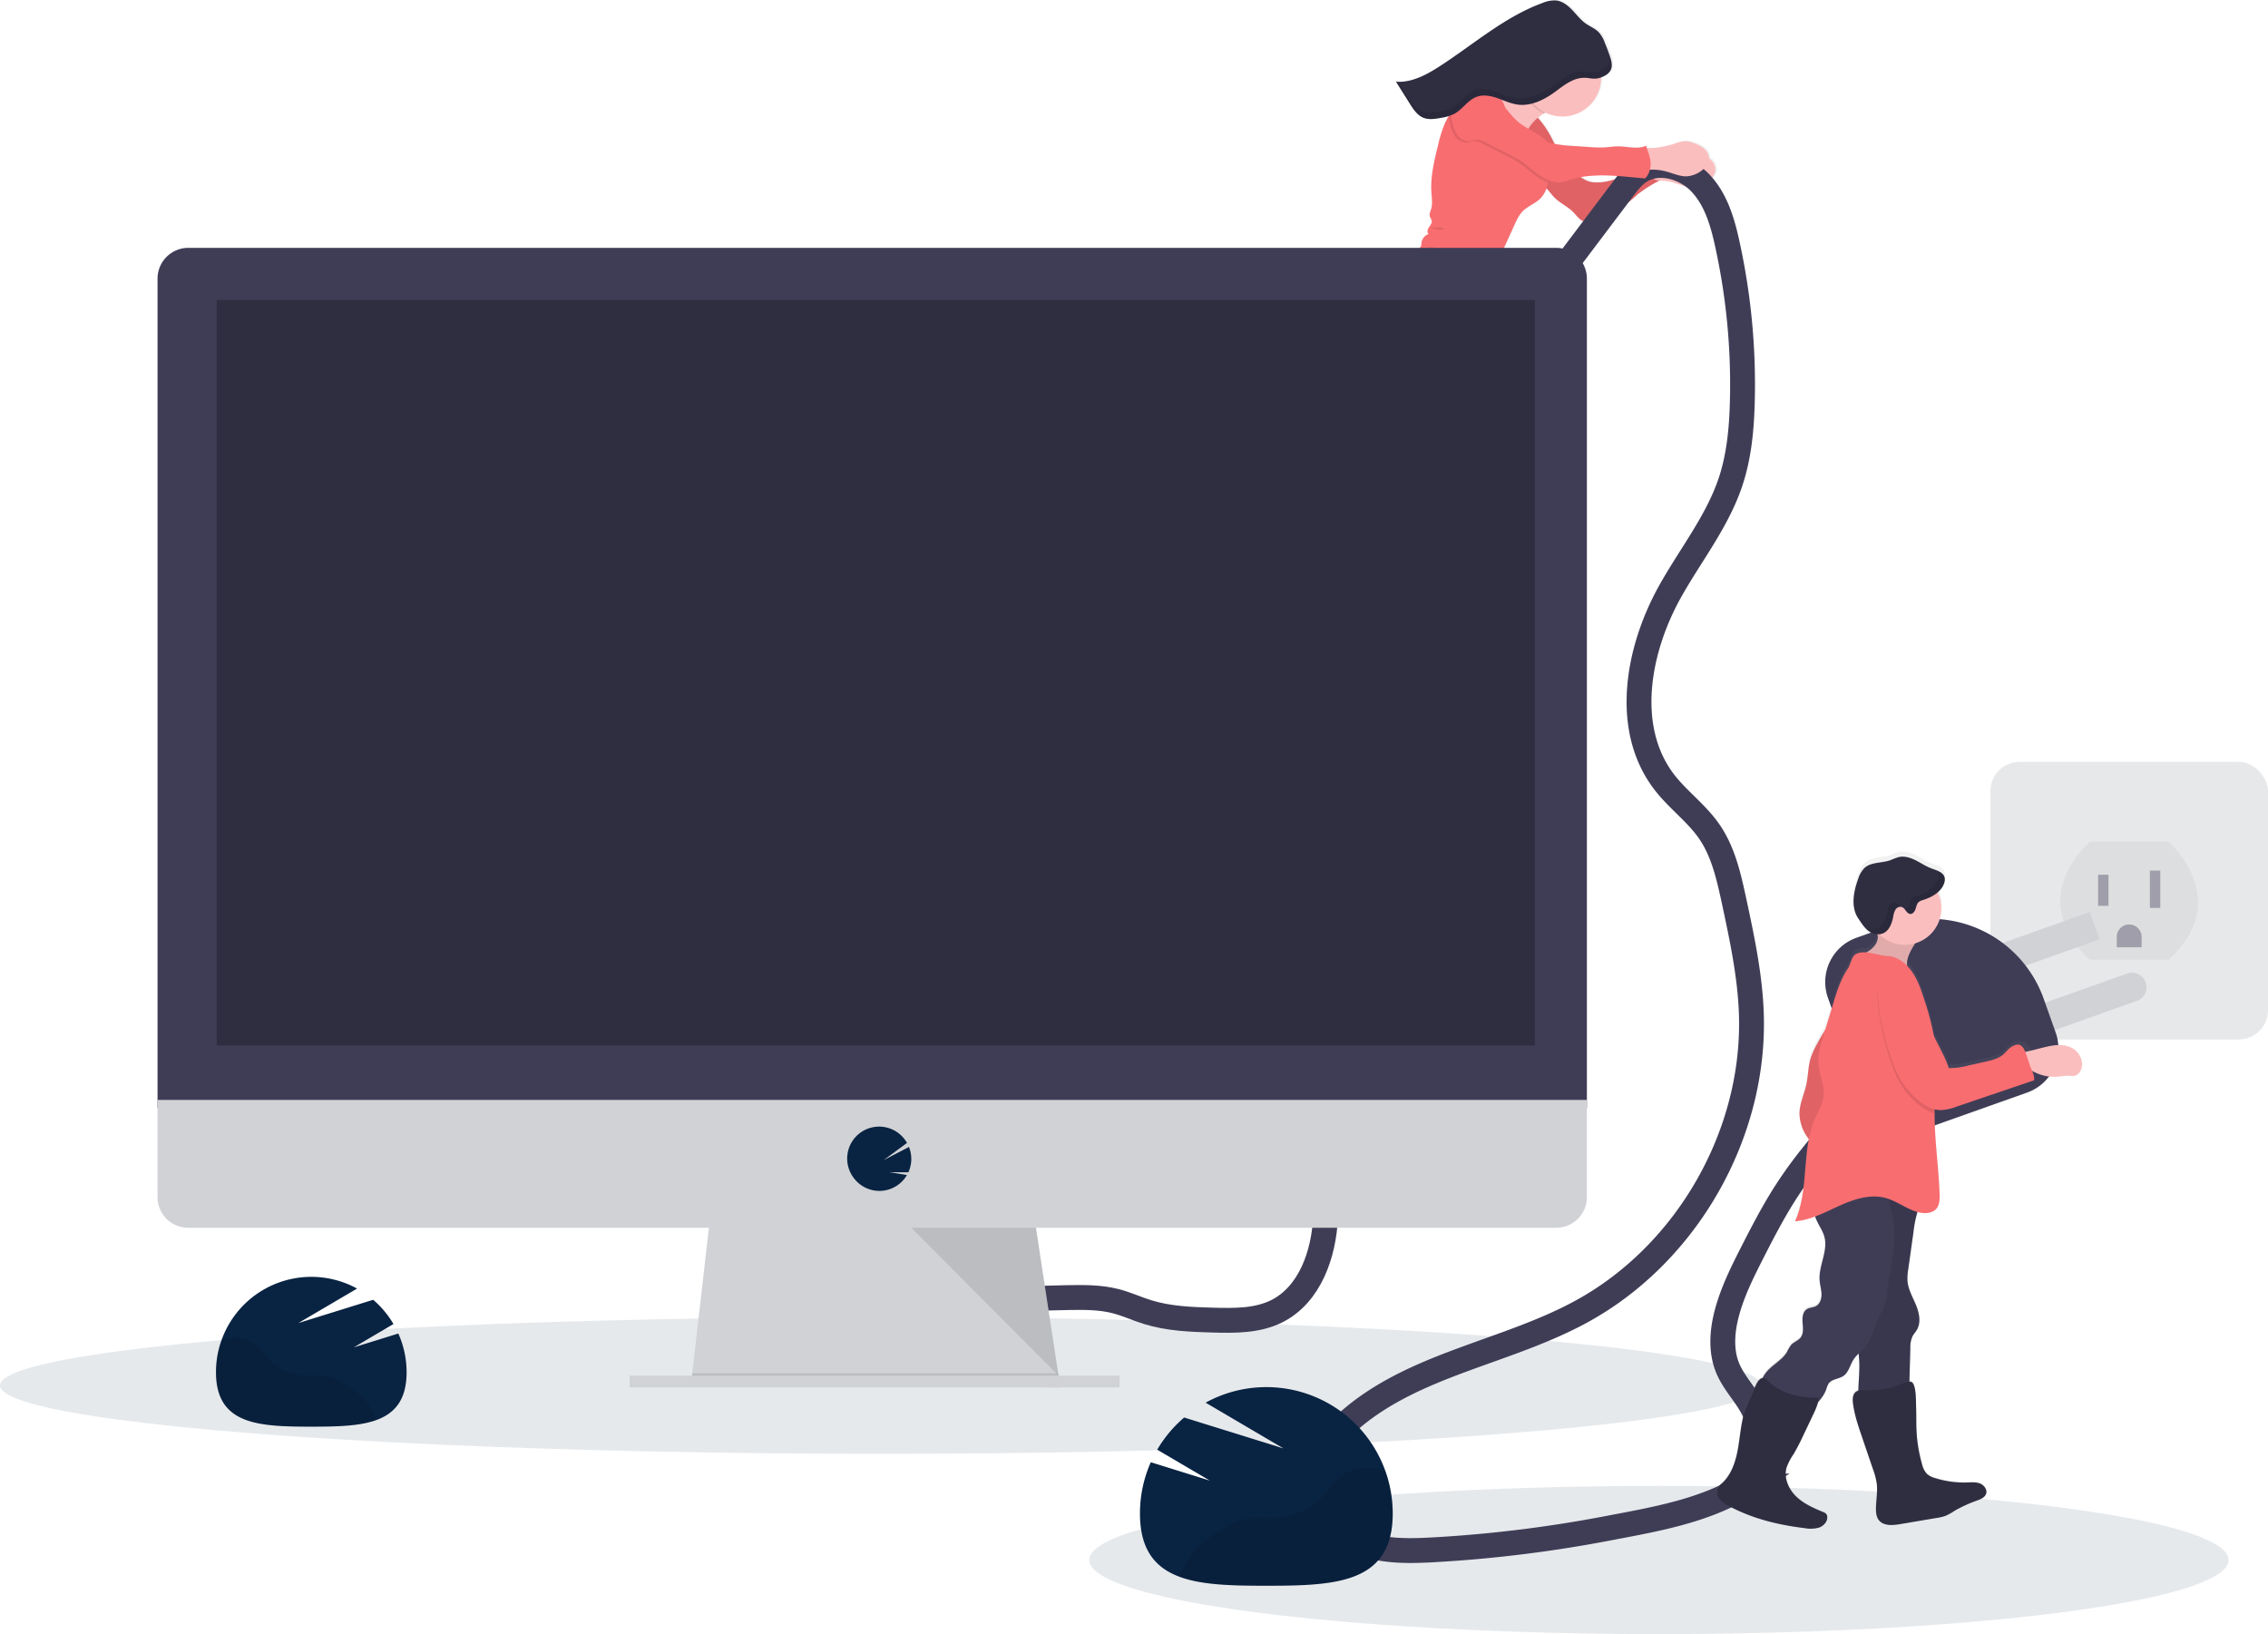 <svg id="ad7c1fe1-eb22-473c-bc85-8b4fe073a50d" data-name="Layer 1" xmlns="http://www.w3.org/2000/svg" xmlns:xlink="http://www.w3.org/1999/xlink" width="1094.72" height="788.69" viewBox="0 0 1094.72 788.69"><defs><linearGradient id="f137b292-0aa2-40b3-a442-9a256144b6d8" x1="2938.83" y1="215.4" x2="2938.83" y2="-91.93" gradientTransform="matrix(0.51, 0.86, -0.86, 0.51, -713.07, -2373.14)" gradientUnits="userSpaceOnUse"><stop offset="0" stop-color="gray" stop-opacity="0.25"/><stop offset="0.54" stop-color="gray" stop-opacity="0.12"/><stop offset="1" stop-color="gray" stop-opacity="0.1"/></linearGradient><linearGradient id="ab747304-1bb2-44ed-8687-72ce94e318d2" x1="1364.21" y1="820.42" x2="1364.21" y2="492.03" gradientTransform="matrix(-1, -0.04, -0.04, 1, 2349.24, 29.65)" xlink:href="#f137b292-0aa2-40b3-a442-9a256144b6d8"/></defs><title>monitor</title><g opacity="0.5"><rect x="960.72" y="367.69" width="134" height="134" rx="14.12" fill="#d0d2d5"/><path d="M1061.36,461.85h38s32,28,0,57h-38S1029.36,492.85,1061.36,461.85Z" transform="translate(-52.64 -55.65)" opacity="0.1"/><rect x="1012.72" y="422.19" width="5" height="15" fill="#3f3d56"/><rect x="1037.72" y="420.19" width="5" height="18" fill="#3f3d56"/><path d="M1027.72,446.19h0a6,6,0,0,1,6,6v5a0,0,0,0,1,0,0h-12a0,0,0,0,1,0,0v-5A6,6,0,0,1,1027.72,446.19Z" fill="#3f3d56"/></g><path d="M674.41,294.11c3.17-.07,6.33.17,9.49,0,2.89-.14,5.76-.61,8.65-.9,4.94-.49,9.92-.45,14.88-.66,3.26-.14,6.7-.46,9.34-2.38,2.48-1.79,3.86-4.71,6.07-6.83,9-8.65,15.17-20.22,23.17-29.82,2-2.44,4.09-4.87,5.9-7.48,3.47-5,5.92-10.67,8.36-16.27a45.11,45.11,0,0,0,2.4-6.42c.45-1.76.68-3.58,1.28-5.3,1.24-3.52,4.22-6.6,4.58-10.31l-.42.06c3.64-4.63,3.08-12.7,4.88-18.63a80.28,80.28,0,0,1,4.17-10.29l6.69-14.57c1.15-2.5,2.35-5.08,4.34-7,2.41-2.33,5.77-3.49,8.19-5.81a12.71,12.71,0,0,0,3.14-5.11l.21.2c1.28,1.25,2.28,2.78,3.53,4.07,2.69,2.78,6.42,4.37,9.16,7.1,1.4,1.39,2.55,3.08,4.24,4.09a4.7,4.7,0,0,0,5.44-.67c4.91-4.32,12.23-4.72,17.54-8.53,1.47-1.06,2.75-2.35,4.13-3.51a56.32,56.32,0,0,1,10.67-6.7,26.61,26.61,0,0,1,6.59.94c3.08.85,6.09,2.26,9.29,2.2a13.4,13.4,0,0,0,7.81-3c1.63-1.26,3.12-3,3.36-5a6.42,6.42,0,0,0-2.4-5.4c-.22-.19-.45-.36-.68-.53A6.68,6.68,0,0,0,876,127a16,16,0,0,0-5.45-2.78,11.69,11.69,0,0,0-3.44-.78,15.7,15.7,0,0,0-5.34,1.25,51.34,51.34,0,0,1-10.47,2.2c-.63.06-1.91-.07-3-.08l-.37-1.06c-4.16,1.92-9,.34-13.56.35-2.22,0-4.43.39-6.64.53a59.92,59.92,0,0,1-7.34-.16L813,126a87.11,87.11,0,0,1-9.42-1c-.83-1.69-1.66-3.38-2.59-5a46.27,46.27,0,0,0-5.49-7.63,26.52,26.52,0,0,1,2.64-2l.18-.11c.23-.13.51-.27.82-.41A18.93,18.93,0,0,0,826.2,92.77a14.5,14.5,0,0,0,1.6-.73c.3-.16.6-.33.89-.52l.43-.29a8.34,8.34,0,0,0,.78-.67c.12-.12.24-.24.35-.37a4.78,4.78,0,0,0,.57-.84l0,0c.06-.12.12-.23.17-.35s0-.09.05-.14.07-.18.1-.26,0-.12.05-.18l.06-.24a1.29,1.29,0,0,0,0-.19c0-.08,0-.16,0-.23l0-.21a1.64,1.64,0,0,1,0-.22,1.7,1.7,0,0,0,0-.22c0-.07,0-.15,0-.22a1.62,1.62,0,0,0,0-.22V86.4a1.79,1.79,0,0,0,0-.23c0-.07,0-.14,0-.21l0-.24,0-.2c0-.09,0-.18,0-.26a1.16,1.16,0,0,0,0-.18,2.33,2.33,0,0,0,0-.28c0-.06,0-.11,0-.16s0-.2-.07-.3l0-.14-.09-.32,0-.12c0-.11-.07-.22-.1-.33l0-.1-.12-.36,0-.06c0-.17-.11-.35-.17-.52-.75-2.16-1.56-4.31-2.42-6.43a15.64,15.64,0,0,0-2.78-4.86c-1.77-1.88-4.31-2.82-6.43-4.32-2.5-1.76-4.37-4.25-6.49-6.47s-4.69-4.23-7.74-4.6A15.16,15.16,0,0,0,797.78,57c-18.37,6.78-33.41,20.14-49.88,30.74-6.41,4.13-13.59,8-21.18,7.47l6.7,10.64c.32.52.65,1,1,1.54s.7,1,1.07,1.5a12.07,12.07,0,0,0,3.51,3.22,7.69,7.69,0,0,0,1.08.52,8.88,8.88,0,0,0,1,.31c2.39.57,5,.09,7.42-.39.83-.16,1.66-.33,2.48-.52l1-.28.16,0c0,.06,0,.11,0,.16-.56,1-1.09,1.91-1.56,2.9a60.81,60.81,0,0,0-3.57,11.12c-1.89,7.5-3.79,15.16-3.29,22.86.17,2.6.61,5.26-.14,7.76-.36,1.23-1,2.49-.66,3.71a17.12,17.12,0,0,1,.92,2.18c.16,1.16-.76,2.16-1.42,3.12s-1,2.49-.06,3.16a5.39,5.39,0,0,0-3.57,4.45,3.79,3.79,0,0,1-.34,1.71,4.23,4.23,0,0,1-1,.93,5.39,5.39,0,0,0-1.87,3.36c-1.93,0-3.56,1.88-5.32,3a21.45,21.45,0,0,1-4.85,1.76c-4.83,1.54-9,4.71-12.77,8.05-2.1,1.83-4.22,3.85-5.14,6.47-.3.86-.46,1.76-.72,2.63a18.14,18.14,0,0,1-2.32,4.74,34.23,34.23,0,0,1-7,7.82,18.59,18.59,0,0,0-3.6,3.86c-1.53,2.21-4.64,2.87-6.28,5a23.75,23.75,0,0,1-2,3c-1.27,1.2-3.19,1.3-4.81,2-3.79,1.57-5.54,6-8.92,8.34a.94.94,0,0,1-.67.22c-.29,0-.46-.35-.71-.52-.49-.33-1.14-.08-1.72.07s-1.36.09-1.51-.49c-8.15-4.94-16.16-10.3-24.32-15.24l-3.72-2.25-19.9-12.06a1.48,1.48,0,0,0-1.57,0l-.62.43c-1-1.06-2.11-2-2.77-2.78-.27-.31-.54-.62-.82-.92a1.22,1.22,0,0,0,.53-.1,1,1,0,0,0,.43-1.3,3.26,3.26,0,0,0-.92-1.17,22.15,22.15,0,0,1-2.39-2.73,25.24,25.24,0,0,0-2.63-3.44,4.83,4.83,0,0,0-3.9-1.55,6.33,6.33,0,0,0-2.26.91,37.09,37.09,0,0,0-7.5,5.75.79.79,0,0,0-.33.62c0,.2.2.35.22.54a.7.7,0,0,1-.19.5,20.93,20.93,0,0,1-4.73,4.31q-3.81,2.85-7.45,5.92a10.42,10.42,0,0,0-3.48,4.25,8.31,8.31,0,0,0,.61,5.9c1.66,3.91,4.57,7.15,7.45,10.28a3.64,3.64,0,0,0,1.91,1.34,2.43,2.43,0,0,0,1.73-.42c1.77-1.16,2.06-3.56,2.19-5.66.05-1,.11-1.92.17-2.88a1.33,1.33,0,0,1,.11-.56,1.4,1.4,0,0,1,.61-.49l2.75-1.45c-.08-.13-.17-.26-.26-.39a11.21,11.21,0,0,1,6.49-.42c1.46.43,2.8,1.3,4.2,1.84a9.29,9.29,0,0,0,1,5.42c5.13.53,9.75,2.81,14.34,5.11A114.33,114.33,0,0,1,633,238.52q4.24,2.76,8.3,5.77c3.84,2.84,7.55,5.85,11.22,8.89a54.11,54.11,0,0,0,7.67,5.65c7.22,4.05,16.9,4.19,23.53-.86,8.36-6.37,19-9.68,28-15.19a31.6,31.6,0,0,0,7.25-5.57,4.94,4.94,0,0,1-.12.77c-.54,2.49-2.69,4.29-3.5,6.81-.63,2-.4,4.31-1.62,6-.93,1.29-2.67,2.21-2.72,3.8,0,.44.13.88.13,1.32a4.13,4.13,0,0,1-.48,1.59c-1,2.25-2.12,4.61-4.17,6-.8.55-1.82,1.05-2,2a1.89,1.89,0,0,1-.21.79c-.34.47-1.09.22-1.63.42-.75.28-.87,1.25-1.17,2a3.24,3.24,0,0,1-3.27,1.92c-6.83-.83-13.54,2.26-20.42,2.08-2.37-.07-4.73-.31-7.11-.33-7.3-.06-14.45,2-21.48,4a11.34,11.34,0,0,0-1.42,4.5,17.37,17.37,0,0,1-7.35.28,15.67,15.67,0,0,0-1.84-.25,2.77,2.77,0,0,0,.16-1.42,40.15,40.15,0,0,0-8.23,3.67c-1.71,1-3.52,2.4-3.68,4.37a6.57,6.57,0,0,0,.32,2.24l.93,3.53a3.72,3.72,0,0,0,.83,1.77c.31.3.72.48,1,.8a3.14,3.14,0,0,1,.54,1.27l.78,3.06a19.46,19.46,0,0,1,.62,3.11c.09,1,0,1.92.07,2.88a29.93,29.93,0,0,0,.69,4.7l1.11,5.54a18.91,18.91,0,0,0,1.31,4.5c.47,1,1.1,1.86,1.48,2.86.3.77.44,1.59.8,2.32a6.19,6.19,0,0,0,2.9,2.68,3.23,3.23,0,0,0,1.41.44c1.42,0,2.44-1.32,3.1-2.58a15.6,15.6,0,0,0,2.07-7.52c0-1.06-.21-2.11-.3-3.17-.24-3,.62-5.92.62-8.91a1.75,1.75,0,0,0-1.25-1.82c.09-2.54.08-5.23,1.42-7.4a11.15,11.15,0,0,1,2.44-2.65c.37,1.18.78,2.35,1.24,3.49C658.58,296.45,666.44,294.31,674.41,294.11ZM837,140.54c-.54.2-1.09.4-1.65.58-4.66,1.55-10,3.06-14.82,2a12.87,12.87,0,0,1-4.06-2l-.35-.22C822.91,139.71,830,140,837,140.54Z" transform="translate(-52.64 -55.65)" fill="url(#f137b292-0aa2-40b3-a442-9a256144b6d8)"/><path d="M864.06,130.25a15.45,15.45,0,0,1,5.31-1.23,11.65,11.65,0,0,1,3.42.79,16.08,16.08,0,0,1,5.44,2.8,6.51,6.51,0,0,1,2.41,5.4c-.23,2-1.71,3.73-3.33,5a13.27,13.27,0,0,1-7.76,3c-3.18.05-6.18-1.38-9.25-2.23a26.56,26.56,0,0,0-6.86-1,15,15,0,0,1-3.49-.22,3.74,3.74,0,0,1-2.68-2.06,5.28,5.28,0,0,1,0-3c.23-1.24.19-4.18,1.29-4.92.88-.6,4-.12,5.08-.21A50.14,50.14,0,0,0,864.06,130.25Z" transform="translate(-52.64 -55.65)" fill="#fbbebe"/><path d="M792.67,110.12a46.24,46.24,0,0,1,7.75,10c3.52,6.14,5.76,13.28,11.06,18a37.32,37.32,0,0,0,4.47,3.23,12.9,12.9,0,0,0,4.06,2c4.76,1.07,10.1-.42,14.74-2a93.35,93.35,0,0,0,13.33-6,11,11,0,0,0,1.56,5.48c1.11,1.57,3.38,2.49,5,1.5a59.3,59.3,0,0,0-11.53,7.13c-1.37,1.16-2.64,2.44-4.1,3.49-5.27,3.79-12.56,4.17-17.43,8.47a4.69,4.69,0,0,1-5.41.65c-1.69-1-2.84-2.72-4.23-4.11-2.74-2.74-6.46-4.34-9.15-7.13-1.25-1.29-2.25-2.82-3.53-4.08-1.83-1.8-4.21-3-5.89-5-1.25-1.47-2-3.26-3.17-4.83-1-1.36-2.18-2.55-3.07-4-2.18-3.47-2.16-8-.91-11.89S790.34,113.51,792.67,110.12Z" transform="translate(-52.64 -55.65)" fill="#f86d70"/><path d="M792.67,110.12a46.24,46.24,0,0,1,7.75,10c3.52,6.14,5.76,13.28,11.06,18a37.32,37.32,0,0,0,4.47,3.23,12.9,12.9,0,0,0,4.06,2c4.76,1.07,10.1-.42,14.74-2a93.35,93.35,0,0,0,13.33-6,11,11,0,0,0,1.56,5.48c1.11,1.57,3.38,2.49,5,1.5a59.3,59.3,0,0,0-11.53,7.13c-1.37,1.16-2.64,2.44-4.1,3.49-5.27,3.79-12.56,4.17-17.43,8.47a4.69,4.69,0,0,1-5.41.65c-1.69-1-2.84-2.72-4.23-4.11-2.74-2.74-6.46-4.34-9.15-7.13-1.25-1.29-2.25-2.82-3.53-4.08-1.83-1.8-4.21-3-5.89-5-1.25-1.47-2-3.26-3.17-4.83-1-1.36-2.18-2.55-3.07-4-2.18-3.47-2.16-8-.91-11.89S790.34,113.51,792.67,110.12Z" transform="translate(-52.64 -55.65)" opacity="0.1"/><path d="M614.94,202.47a10.36,10.36,0,0,0-2.82-2.55,8.54,8.54,0,0,0-5.27-.54c-4.46.68-8.6,2.72-12.52,5-3.16,1.81-6.3,3.82-8.56,6.67a6.85,6.85,0,0,0-1.51,3,6.18,6.18,0,0,0,.23,2.73,6.6,6.6,0,0,0,3.57,4.62c2.09.82,4.42-.05,6.52-.85,2.82-1.09,5.92-2.1,8.82-1.24,2.15.64,4,2.27,6.27,2.33,2.67.08,4.83-2.08,6.53-4.14,1.47-1.8,4.69-5.05,4.48-7.58S616.52,204.28,614.94,202.47Z" transform="translate(-52.64 -55.65)" fill="#fbbebe"/><path d="M648.64,280.3a17.27,17.27,0,0,1-7.5.31c-1.52-.28-3.38-.64-4.35.55a3.58,3.58,0,0,0-.61,1.48c-2.49,10.19-.21,21,4,30.65a.94.94,0,0,0,.28.42c.27.2.64.06.95-.07a11.28,11.28,0,0,0,2.83-1.65c1.92-1.74,2.33-4.57,2.42-7.16s.05-5.33,1.39-7.55c1.68-2.75,5.19-4.09,6.57-7,1.11-2.37.53-5.18-.45-7.6-.33-.84-.46-3-1.24-3.41S649.53,280.06,648.64,280.3Z" transform="translate(-52.64 -55.65)" fill="#fbbebe"/><path d="M614.65,201.45a1,1,0,0,0,.42-1.3,3.38,3.38,0,0,0-.92-1.18,20.69,20.69,0,0,1-2.38-2.74,27.68,27.68,0,0,0-2.63-3.44,4.85,4.85,0,0,0-3.89-1.56,6,6,0,0,0-2.25.9,36.36,36.36,0,0,0-7.45,5.72c-.17.17-.36.38-.32.62s.2.34.22.54a.69.69,0,0,1-.18.49,20.68,20.68,0,0,1-4.7,4.29q-3.78,2.84-7.4,5.9a10.3,10.3,0,0,0-3.45,4.23,8.41,8.41,0,0,0,.63,5.89c1.67,3.92,4.58,7.16,7.45,10.31a3.78,3.78,0,0,0,1.92,1.35,2.42,2.42,0,0,0,1.72-.42c1.75-1.15,2-3.55,2.15-5.64l.16-2.89a1.29,1.29,0,0,1,.11-.55,1.35,1.35,0,0,1,.61-.49l2.72-1.44a8.77,8.77,0,0,0-8-4.16,3,3,0,0,1-2.14-.29,1.76,1.76,0,0,1,0-2.44,5.38,5.38,0,0,1,2.36-1.31c7.17-2.63,13.65-6.85,20.61-10a5.29,5.29,0,0,1,2.46-.57C613.18,201.32,614,201.73,614.65,201.45Z" transform="translate(-52.64 -55.65)" fill="#f86d70"/><path d="M642.9,306.17c-.32.6-.43,1.3-.78,1.89s-1.11,1-1.7.7a1.75,1.75,0,0,1-.66-.89,37.36,37.36,0,0,1-2.45-22.06,13.91,13.91,0,0,1,1.07-3.52c.53-1.08,1.3-2.18,1.08-3.36a39.64,39.64,0,0,0-8.18,3.64c-1.7,1-3.49,2.39-3.65,4.35a6.84,6.84,0,0,0,.33,2.24l.94,3.53a3.65,3.65,0,0,0,.84,1.77c.3.3.71.49,1,.81a3,3,0,0,1,.54,1.26l.79,3.06a19.6,19.6,0,0,1,.63,3.12c.09,1,0,1.92.08,2.88a31,31,0,0,0,.7,4.69l1.13,5.54a19.26,19.26,0,0,0,1.32,4.5c.47,1,1.1,1.86,1.49,2.87.29.77.44,1.59.8,2.32a6.29,6.29,0,0,0,2.89,2.69,3.39,3.39,0,0,0,1.41.45c1.41.05,2.42-1.32,3.08-2.58a15.56,15.56,0,0,0,2-7.5c0-1.06-.22-2.11-.31-3.17-.25-3,.59-5.91.58-8.9C647.89,303.7,643.93,304.23,642.9,306.17Z" transform="translate(-52.64 -55.65)" fill="#f86d70"/><path d="M789.62,131.94a22.08,22.08,0,0,1-8-6.25,38.19,38.19,0,0,1-3-4.45,135.15,135.15,0,0,1-9.75-20.07c4.26.87,8.73,1.66,12.92.46a17.84,17.84,0,0,0,6-3.18,51.87,51.87,0,0,0,6.32-6.17,60.76,60.76,0,0,0,5,8c1.07,1.44,4.69,4.37,4.42,6.33s-4.27,2.94-5.89,3.87l-.17.11a22.68,22.68,0,0,0-6.15,5.73C788.18,120.78,787.09,127,789.62,131.94Z" transform="translate(-52.64 -55.65)" fill="#fbbebe"/><path d="M797.72,110.44a18.74,18.74,0,0,1-9.85-12,51.87,51.87,0,0,0,6.32-6.17,60.76,60.76,0,0,0,5,8c1.07,1.44,4.69,4.37,4.42,6.33S799.34,109.51,797.72,110.44Z" transform="translate(-52.64 -55.65)" opacity="0.1"/><circle cx="754.08" cy="37.53" r="18.73" fill="#fbbebe"/><path d="M765.75,209.85a8.74,8.74,0,0,1-8.62.21,16.59,16.59,0,0,1-3.72-3.13c-6.15-6.31-12-13-16.11-20.83a14.44,14.44,0,0,1-1.82-5.37,5.9,5.9,0,0,1,1.93-5.12,4.16,4.16,0,0,0,1-.93,3.75,3.75,0,0,0,.33-1.7,5.31,5.31,0,0,1,3.54-4.43c-1-.68-.6-2.19.05-3.16s1.56-2,1.4-3.12a17.12,17.12,0,0,0-.92-2.18c-.36-1.22.29-2.48.64-3.7.73-2.5.29-5.16.11-7.76-.53-7.7,1.34-15.34,3.19-22.83a61.24,61.24,0,0,1,3.52-11.1c.47-1,1-2,1.54-2.89a76.83,76.83,0,0,1,6.29-8.75,11.36,11.36,0,0,1,4.29-3.84,4.24,4.24,0,0,1,.5-.18,10.88,10.88,0,0,1,3.82-.29c3.38.21,6.93,1,9.34,3.38s3.19,5.72,4.28,8.94a24.63,24.63,0,0,0,1.26,3.15c1.59,3.16,4.18,5.68,6.73,8.13l2.77,2.67c1.39,1.34,3.8,1,5.11,2.41a6.48,6.48,0,0,1,1.17,2.24A34.75,34.75,0,0,1,799.92,141a18.75,18.75,0,0,1-.15,2.59,13.64,13.64,0,0,1-3.79,8c-2.4,2.31-5.74,3.45-8.13,5.77-2,1.92-3.16,4.49-4.3,7q-3.3,7.26-6.61,14.54a82.39,82.39,0,0,0-4.11,10.25C770.75,196.14,771.93,206,765.75,209.85Z" transform="translate(-52.64 -55.65)" fill="#f86d70"/><path d="M708,292.25c-4.94.2-9.89.14-14.81.61-2.87.28-5.73.75-8.61.87-3.14.14-6.29-.11-9.44-.05-7.93.17-15.75,2.28-23.38,4.46a44.4,44.4,0,0,1-3.31-16.57,10.57,10.57,0,0,1,0-1.13,11.37,11.37,0,0,1,1.41-4.58c7-2,14.1-4,21.37-3.9,2.37,0,4.72.28,7.08.35,6.85.21,13.51-2.86,20.31-2a3.2,3.2,0,0,0,3.25-1.91c.29-.74.41-1.71,1.16-2,.54-.2,1.28.05,1.62-.41a2.1,2.1,0,0,0,.21-.79c.2-1,1.21-1.45,2-2,2-1.38,3.13-3.74,4.13-6a4.07,4.07,0,0,0,.47-1.58c0-.44-.14-.88-.13-1.33,0-1.58,1.77-2.49,2.69-3.78,1.21-1.7,1-4,1.59-6,.8-2.52,2.93-4.31,3.46-6.79a4.94,4.94,0,0,0,.12-.77,31.32,31.32,0,0,1-7.21,5.54c-8.88,5.47-19.5,8.74-27.79,15.07-6.58,5-16.22,4.85-23.42.78a54.16,54.16,0,0,1-7.66-5.67c-3.66-3-7.36-6.07-11.19-8.93q-4-3-8.29-5.79a114.13,114.13,0,0,0-10.74-6.29c-4.58-2.32-9.19-4.62-14.29-5.17a10.53,10.53,0,0,1-.28-8.64A29.14,29.14,0,0,1,613,210.3a21.78,21.78,0,0,1,5.36-5.47,1.46,1.46,0,0,1,1.56,0L639.74,217l3.71,2.27c8.13,5,16.13,10.35,24.26,15.32.15.57.94.64,1.51.49s1.22-.39,1.71-.06c.24.16.41.46.71.52a1,1,0,0,0,.66-.22c3.36-2.31,5.08-6.75,8.85-8.3,1.61-.66,3.52-.76,4.78-2a22.71,22.71,0,0,0,2-3c1.63-2.13,4.72-2.77,6.23-5a18.35,18.35,0,0,1,3.57-3.84,33.83,33.83,0,0,0,7-7.79,18.08,18.08,0,0,0,2.29-4.72c.26-.87.42-1.77.71-2.63.91-2.62,3-4.63,5.09-6.45,3.79-3.32,7.88-6.47,12.68-8a21.44,21.44,0,0,0,4.83-1.75c1.93-1.18,3.7-3.37,5.91-2.86a5,5,0,0,1,2.19,1.38,69.61,69.61,0,0,1,7.45,8.53q5.35,6.81,10.69,13.63a15.75,15.75,0,0,0,4.19,4.15,11.49,11.49,0,0,0,7.75,1c-.35,3.71-3.3,6.77-4.52,10.29-.59,1.71-.82,3.53-1.26,5.28a43.25,43.25,0,0,1-2.37,6.41c-2.4,5.59-4.82,11.21-8.26,16.23-1.78,2.61-3.83,5-5.84,7.45-7.93,9.57-14,21.11-23,29.72-2.18,2.11-3.56,5-6,6.81C714.61,291.82,711.19,292.12,708,292.25Z" transform="translate(-52.64 -55.65)" fill="#434175"/><path d="M745.68,165.37a5.43,5.43,0,0,0-2.5.75c1.83-.64,4.06,1.07,5.75.26.79-.38.67-.49,0-.72C747.92,165.32,746.7,165.63,745.68,165.37Z" transform="translate(-52.64 -55.65)" opacity="0.1"/><rect x="987.99" y="508.41" width="78" height="14" transform="translate(-165.92 317.79) rotate(-19.55)" fill="#d0d2d5"/><path d="M1012.57,535.77h71a7,7,0,0,1,7,7v0a7,7,0,0,1-7,7h-71a0,0,0,0,1,0,0v-14A0,0,0,0,1,1012.57,535.77Z" transform="translate(-173.65 327.59) rotate(-19.55)" fill="#d0d2d5"/><path d="M963.62,496.55h17.3a58,58,0,0,1,58,58v17.3a22.68,22.68,0,0,1-22.68,22.68H963.62a22.68,22.68,0,0,1-22.68-22.68V519.23a22.68,22.68,0,0,1,22.68-22.68Z" transform="translate(-178.14 307.13) rotate(-19.55)" fill="#3f3d56"/><path d="M744.78,175.13a3.88,3.88,0,0,0-2.11-.13,4.46,4.46,0,0,0-2.75,1.35,1.5,1.5,0,0,0,1.23,0,7.27,7.27,0,0,1,2-.22c.58,0,2.31.64,2.76.36C746.57,176.06,745.23,175.3,744.78,175.13Z" transform="translate(-52.64 -55.65)" opacity="0.1"/><path d="M799.77,143.59a19.42,19.42,0,0,1-4.28-2.06c-3.51-2.23-6.46-5.26-9.93-7.54a55.25,55.25,0,0,0-5.43-3l-11.71-6a11.87,11.87,0,0,0-2.84-1.16c-1.91-.42-4.06.86-6,.59a7.23,7.23,0,0,1-4.88-3.37,17.57,17.57,0,0,1-2.2-5.67,29.09,29.09,0,0,1-.67-3.59,16,16,0,0,1-.07-3.79,9.48,9.48,0,0,1,3.3-6.46,12.09,12.09,0,0,1,4.64-2,19.37,19.37,0,0,1,3.21-.53,11.43,11.43,0,0,1,1.85,0c4.42.35,8.16,3.35,11.11,6.65,1.55,1.74,3,3.61,4.48,5.38a24.63,24.63,0,0,0,1.26,3.15c1.59,3.16,4.18,5.68,6.73,8.13l2.77,2.67c1.39,1.34,3.8,1,5.11,2.41a6.48,6.48,0,0,1,1.17,2.24A34.75,34.75,0,0,1,799.92,141,18.75,18.75,0,0,1,799.77,143.59Z" transform="translate(-52.64 -55.65)" opacity="0.1"/><path d="M708.7,271.57l-60.26,8.87a11.37,11.37,0,0,1,1.41-4.58c7-2,14.1-4,21.37-3.9,2.37,0,4.72.28,7.08.35,6.85.21,13.51-2.86,20.31-2a3.2,3.2,0,0,0,3.25-1.91c.29-.74.41-1.71,1.16-2,.54-.2,1.28.05,1.62-.41a2.1,2.1,0,0,0,.21-.79c.2-1,1.21-1.45,2-2,2-1.38,3.13-3.74,4.13-6a4.07,4.07,0,0,0,.47-1.58c0-.44-.14-.88-.13-1.33,0-1.58,1.77-2.49,2.69-3.78,1.21-1.7,1-4,1.59-6,.8-2.52,2.93-4.31,3.46-6.79l.26-.34,10.26-4Z" transform="translate(-52.64 -55.65)" opacity="0.1"/><ellipse cx="425" cy="668.67" rx="425" ry="33" fill="#092342" opacity="0.1"/><ellipse cx="800.72" cy="752.92" rx="275" ry="35.77" fill="#092342" opacity="0.1"/><path d="M527.89,697.6l.28-14.16q20-1.14,40-1.52c7.74-.14,15.58-.19,23.07,1.75,5.19,1.35,10.1,3.63,15.22,5.23,10.2,3.18,21,3.6,31.71,3.89,10.39.29,21.24.39,30.57-4.2,16.15-8,22.94-27.65,23.73-45.64s-2.79-36.12-.3-54" transform="translate(-52.64 -55.65)" fill="none" stroke="#3f3d56" stroke-miterlimit="10" stroke-width="12"/><polygon points="511.81 669.66 333.62 667.38 334.14 662.81 342.76 587.42 499.24 587.42 510.76 662.81 511.64 668.52 511.81 669.66" fill="#d0d2d5"/><polygon points="511.64 668.52 422.71 668.52 333.62 667.38 334.14 662.81 510.76 662.81 511.64 668.52" opacity="0.1"/><rect x="303.92" y="663.95" width="236.45" height="5.71" fill="#d0d2d5"/><path d="M818.6,190.27a14.87,14.87,0,0,0-14.8-15H143.48a14.88,14.88,0,0,0-14.8,15V590.53H818.6Z" transform="translate(-52.64 -55.65)" fill="#3f3d56"/><path d="M128.68,586.53v46.89a14.8,14.8,0,0,0,14.8,14.8H803.8a14.8,14.8,0,0,0,14.8-14.8V586.53Z" transform="translate(-52.64 -55.65)" fill="#d0d2d5"/><rect x="104.6" y="144.8" width="636.23" height="359.81" fill="#2f2e41"/><path d="M477.07,630.43a15.43,15.43,0,0,0,12.13-5.89h0a15.28,15.28,0,0,0,1.2-1.77l-8.46-1.39,9.15.07a15.44,15.44,0,0,0,.29-12.22l-12.27,6.37,11.32-8.32A15.42,15.42,0,1,0,465,624.53h0A15.4,15.4,0,0,0,477.07,630.43Z" transform="translate(-52.64 -55.65)" fill="#092342"/><polygon points="439.85 592.56 510.94 663.95 500.03 592.56 439.85 592.56" opacity="0.1"/><path d="M797.82,197.52,836,146.93c2.28-3,4.63-6.13,7.76-8.29,9-6.22,22.19-2.54,29.72,5.43s10.69,19.06,13,29.78A316.11,316.11,0,0,1,893.64,249c-.32,13.29-1.51,26.72-5.74,39.33-6.42,19.18-19.43,35.33-29.26,53-15.83,28.47-22.46,66.44-2.42,92.13,6.53,8.37,15.42,14.77,21.45,23.51,6.81,9.87,9.46,21.94,12,33.66,3.79,17.7,7.59,35.51,8.29,53.6,2.26,58.49-31.09,116.93-82.59,144.75-35.75,19.32-79,24.92-110.09,51.12-11,9.23-20.48,22.8-17.78,36.86,2.2,11.41,12.22,20.08,23.22,23.85s22.93,3.46,34.53,2.8a636.33,636.33,0,0,0,83-10.25c23.23-4.44,46.42-8.27,66.67-20.49a14,14,0,0,0,5.05-4.53c1.31-2.19,1.53-4.84,1.71-7.39.55-7.51,1.07-15.3-1.58-22.35-3.09-8.24-10.14-14.48-13.52-22.6s-2.77-17.47-.58-26c2.7-10.54,7.61-20.36,12.55-30.05,4.81-9.44,9.69-18.85,15.35-27.8,15.94-25.16,37.72-46,59.27-66.55" transform="translate(-52.64 -55.65)" fill="none" stroke="#3f3d56" stroke-miterlimit="10" stroke-width="12"/><path d="M861,125a15,15,0,0,1,5.31-1.23,12,12,0,0,1,3.42.78,16.1,16.1,0,0,1,5.44,2.81,6.49,6.49,0,0,1,2.41,5.4c-.23,2-1.71,3.72-3.33,5a13.22,13.22,0,0,1-7.76,3c-3.18,0-6.18-1.38-9.25-2.24a26.55,26.55,0,0,0-6.86-1,15,15,0,0,1-3.49-.23,3.73,3.73,0,0,1-2.68-2.05,5.38,5.38,0,0,1,0-2.95c.24-1.24.2-4.19,1.3-4.93.88-.59,4-.11,5.08-.2A51.46,51.46,0,0,0,861,125Z" transform="translate(-52.64 -55.65)" fill="#fbbebe"/><path d="M847.13,126c-4.14,1.9-9,.32-13.5.31-2.21,0-4.41.37-6.61.5a59.44,59.44,0,0,1-7.31-.19l-7.32-.5a62.44,62.44,0,0,1-12.79-1.76c-3.58-4.22-9.39-6.08-13.71-9.52-3.46-2.76-5.94-6.52-8.89-9.83s-6.69-6.3-11.1-6.65a16.41,16.41,0,0,0-5.07.54,11.82,11.82,0,0,0-4.63,2,9.44,9.44,0,0,0-3.3,6.46,21.68,21.68,0,0,0,.73,7.38,17.62,17.62,0,0,0,2.2,5.68,7.34,7.34,0,0,0,4.89,3.37c1.93.26,4.07-1,6-.6a11.87,11.87,0,0,1,2.84,1.16l11.72,6a56.26,56.26,0,0,1,5.42,3c3.48,2.28,6.42,5.31,9.93,7.54s7.94,3.63,11.84,2.17c12-4.47,25.52-2.39,38.25-1.28-.08-.24.44-.46.59-.66a10.75,10.75,0,0,0,2-7.49C849,131,848,128.52,847.13,126Z" transform="translate(-52.64 -55.65)" fill="#f86d70"/><path d="M827,92.31a6.85,6.85,0,0,0,3-2.68c1.14-2.11.44-4.7-.34-7s-1.57-4.31-2.44-6.43a15.49,15.49,0,0,0-2.78-4.87c-1.77-1.89-4.3-2.84-6.41-4.33-2.5-1.77-4.37-4.28-6.48-6.49s-4.69-4.26-7.73-4.63A14.94,14.94,0,0,0,797,57.15c-18.26,6.71-33.19,20-49.54,30.54-6.36,4.11-13.5,7.94-21,7.39l6.71,10.66c1.71,2.73,3.63,5.62,6.63,6.79,2.65,1,5.61.5,8.39,0a22.61,22.61,0,0,0,6.39-1.92c4-2.17,6.57-6.68,10.87-8.25,3.21-1.17,6.79-.45,10,.67s6.36,2.64,9.74,3.1c6,.81,12-1.9,17-5.4,3-2.08,5.73-4.47,9-6a13.56,13.56,0,0,1,8-1.41C822.22,93.74,824,93.88,827,92.31Z" transform="translate(-52.64 -55.65)" fill="#2f2e41"/><path d="M830,89.63c1.12-2.07.46-4.61-.3-6.84a6,6,0,0,1-.5,3.77,7,7,0,0,1-3,2.68c-3,1.58-4.82,1.44-7.9.93a13.66,13.66,0,0,0-8,1.41c-3.25,1.57-6,4-9,6-5,3.5-11,6.2-17,5.39-3.39-.45-6.52-2-9.74-3.1s-6.81-1.84-10-.67c-4.29,1.57-6.83,6.09-10.86,8.25a22.71,22.71,0,0,1-6.39,1.92c-2.79.54-5.75,1.07-8.39,0-3-1.16-4.92-4.06-6.64-6.79l-4.75-7.55c-.38,0-.77,0-1.15,0l6.71,10.66c1.71,2.73,3.63,5.62,6.63,6.79,2.65,1,5.61.5,8.39,0a22.61,22.61,0,0,0,6.39-1.92c4-2.17,6.57-6.68,10.87-8.25,3.21-1.17,6.79-.45,10,.67s6.36,2.64,9.74,3.1c6,.81,12-1.9,17-5.4,3-2.08,5.73-4.47,9-6a13.56,13.56,0,0,1,8-1.41c3.08.5,4.9.64,7.89-.93A6.85,6.85,0,0,0,830,89.63Z" transform="translate(-52.64 -55.65)" opacity="0.1"/><path d="M881.7,773.66a10,10,0,0,1,2.18-2.42c4.37-4.12,6.4-10.18,7.48-16.12s1.39-12,3.12-17.81a57.24,57.24,0,0,1,3.52-8.67c1-2.14,2.25-6.34,4.09-7.83a2.66,2.66,0,0,1,1.26-.61,14.65,14.65,0,0,1,3.62-4.82c2.86-2.59,6.35-4.65,8.26-8a17.64,17.64,0,0,1,1.93-3.29c1.29-1.43,3.33-2,4.52-3.51,1.55-1.94,1.2-4.71,1-7.19s0-5.43,2.14-6.72c1.28-.79,2.93-.72,4.26-1.41,2-1,2.79-3.53,2.75-5.78s-.74-4.44-.92-6.68c-.56-7.16,4.16-14.28,2.33-21.22-.69-2.63-2.26-4.92-3.43-7.36a17.2,17.2,0,0,1-1-2.54,35.57,35.57,0,0,1-9.73,2.35c5.51-12.36,4.11-26.73,6.68-40l-.33-.46a20.71,20.71,0,0,1-4.22-11.85c0-5,2.31-9.57,3.35-14.4.88-4.12.85-8.41,2-12.45a38.32,38.32,0,0,1,3.17-7.22c1.25-2.32,2.56-4.59,3.93-6.83q1.92-6.36,3.85-12.72c1.8-6,3.65-12,7.15-17.14,1.28-1.89,1.67-5.7,3.64-6.84a8.73,8.73,0,0,1,5.2-.91c2.78-1.56,5.22-3.81,5.57-6.89a6.68,6.68,0,0,0-.2-2l-.34,0c-4.41-.41-6.63-4.29-8.92-7.68-3.71-5.51-2.29-12.95,0-19.2a13,13,0,0,1,3-5.29c3.21-3,8.29-2.34,12.43-3.79a42.64,42.64,0,0,1,4.11-1.55c2.75-.65,5.63.26,8.15,1.52s4.87,2.92,7.51,3.92,5.9,1.79,6.55,4.5a4.91,4.91,0,0,1-.23,2.73,10.18,10.18,0,0,1-3.08,4.45,17.82,17.82,0,0,1-10.87,24.83c-.76,1.21-1.47,2.46-2.12,3.73-1.16,2.24-2.14,4.88-1.75,7.28a21.37,21.37,0,0,1,2,2.44c2.87,4,4.5,8.7,6,13.38a139.66,139.66,0,0,1,4.84,18.27c2.44,5.18,5.42,10.14,7.19,15.59a35.2,35.2,0,0,0,9.38-1.25l8.44-1.92c2.93-.66,6-1.38,8.3-3.32,1.22-1,2.17-2.33,3.41-3.33s3.73-2.15,5.09-1.33a4,4,0,0,1,.69.53c1.23-2.5,9.1,7.73,3.72,8.74l.35,1c.71,2.07,2.22,4.59,1.84,6.75L997,588.21a23.19,23.19,0,0,1-7.56,1.67,12.21,12.21,0,0,1-3-.4l0,1.92v.07c-.1,13.19,2,26.3,2.39,39.48.07,2.4,0,5-1.52,6.88-1.7,2.06-4.72,2.46-7.35,2a16.65,16.65,0,0,1-1.86-.41,69.45,69.45,0,0,0-1.92,10.1l-2.49,17.76a26.45,26.45,0,0,0-.39,5.54c.29,4.18,2.5,7.94,4.1,11.81s2.55,8.5.44,12.11c-.65,1.12-1.56,2.08-2.15,3.24a13.1,13.1,0,0,0-1,5.67q-.23,8.1-.44,16.18a1.89,1.89,0,0,1,1.26.26c2.08,1.61,1.85,9.33,2,11.72.16,4,0,8.08.22,12.12a71.1,71.1,0,0,0,2.68,16.13,10.29,10.29,0,0,0,2.29,4.61,9.82,9.82,0,0,0,4.06,2.11,46.58,46.58,0,0,0,15.42,2.1c2.11-.07,4.31-.27,6.27.53s3.54,3,2.83,5c-.61,1.68-2.46,2.48-4.13,3.11a64.81,64.81,0,0,0-11,5.06,29.31,29.31,0,0,1-4.26,2.41,21.58,21.58,0,0,1-4.38,1.08l-17.72,3c-3.63.63-8,1-10.31-2-1.25-1.62-1.43-3.82-1.37-5.87.1-4,.9-8.07.37-12.07a36.46,36.46,0,0,0-1.85-6.94l-5.32-15.72c-1.78-5.27-3.58-10.58-4.27-16.1-.25-2-.23-4.27,1.3-5.52a3.54,3.54,0,0,1,1.32-.68c.06-4.82.69-9.65.42-14.47-.07-1.2-.19-2.41-.29-3.61a16.82,16.82,0,0,0-2.48,2.92c-1.7,2.67-2.33,6.21-4.94,8-2.22,1.52-5.51,1.44-7.07,3.64a10.26,10.26,0,0,0-1.12,2.71,19.6,19.6,0,0,1-4,6.35,32.91,32.91,0,0,1-2.47,6.34q-2.21,4.65-4.4,9.3c-1.57,3.32-3.15,6.64-5,9.78a27,27,0,0,0-3.35,6.46c-1.41,4.94.88,10.36,4.53,14s8.44,5.73,13.16,7.68a3.62,3.62,0,0,1,1.35.8,2.58,2.58,0,0,1,.6,1.74c0,2.31-1.89,4.29-4.07,5a15.27,15.27,0,0,1-6.83.25c-12.78-1.55-25.52-4.67-36.82-10.88a13.22,13.22,0,0,1-4.4-3.39A5.18,5.18,0,0,1,881.7,773.66Z" transform="translate(-52.64 -55.65)" fill="url(#ab747304-1bb2-44ed-8687-72ce94e318d2)"/><path d="M935.72,549.41q-3.19,4.9-6,10.06a37.17,37.17,0,0,0-3.17,7.16c-1.17,4-1.13,8.28-2,12.36-1,4.8-3.34,9.38-3.34,14.29a20.5,20.5,0,0,0,4.22,11.77,56.63,56.63,0,0,0,8.82,9.1,187.62,187.62,0,0,0,12.48-61.21c.1-2.9.11-5.9-.94-8.6-.66-1.7-3.77-6.36-5.78-4.53-.73.67-.92,3.69-1.37,4.69A36.23,36.23,0,0,1,935.72,549.41Z" transform="translate(-52.64 -55.65)" fill="#f86d70"/><path d="M935.72,549.41q-3.19,4.9-6,10.06a37.17,37.17,0,0,0-3.17,7.16c-1.17,4-1.13,8.28-2,12.36-1,4.8-3.34,9.38-3.34,14.29a20.5,20.5,0,0,0,4.22,11.77,56.63,56.63,0,0,0,8.82,9.1,187.62,187.62,0,0,0,12.48-61.21c.1-2.9.11-5.9-.94-8.6-.66-1.7-3.77-6.36-5.78-4.53-.73.67-.92,3.69-1.37,4.69A36.23,36.23,0,0,1,935.72,549.41Z" transform="translate(-52.64 -55.65)" opacity="0.1"/><path d="M1043.07,560.34c3.91-.65,8.25-.33,11.29,2.2a9.32,9.32,0,0,1,3.24,6.16c.26,2.78-1.35,6.06-4.13,6.28a13.17,13.17,0,0,1-2-.13,29.88,29.88,0,0,0-5.24.43,21.42,21.42,0,0,1-18.24-7.36c-2.38-2.94.76-4.29,3.59-4.89C1035.44,562.21,1039.21,561,1043.07,560.34Z" transform="translate(-52.64 -55.65)" fill="#fbbebe"/><path d="M976.19,650.66l-2.48,17.62a26,26,0,0,0-.38,5.5c.29,4.15,2.49,7.88,4.09,11.72s2.56,8.43.45,12c-.65,1.12-1.57,2.06-2.15,3.21a13,13,0,0,0-1,5.64l-.68,25a158.71,158.71,0,0,1-23.18-.13A1.35,1.35,0,0,1,950,731a1.38,1.38,0,0,1-.29-.91c-.34-5.85.68-11.71.35-17.56-.12-2.14-.43-4.27-.46-6.42-.13-8.71,4.18-17.24,2.88-25.86a57.35,57.35,0,0,0-1.6-6.42c-4.11-15-3.24-30.77-2.34-46.25a1.18,1.18,0,0,1,.2-.7,1.23,1.23,0,0,1,.55-.3,28.48,28.48,0,0,1,25.78,4.91c1.09.88,3.84,1.73,4.56,2.77,1,1.47-.32,2.92-.89,4.48A56.89,56.89,0,0,0,976.19,650.66Z" transform="translate(-52.64 -55.65)" fill="#3f3d56"/><path d="M976.19,650.66l-2.48,17.62a26,26,0,0,0-.38,5.5c.29,4.15,2.49,7.88,4.09,11.72s2.56,8.43.45,12c-.65,1.12-1.57,2.06-2.15,3.21a13,13,0,0,0-1,5.64l-.68,25a158.71,158.71,0,0,1-23.18-.13A1.35,1.35,0,0,1,950,731a1.38,1.38,0,0,1-.29-.91c-.34-5.85.68-11.71.35-17.56-.12-2.14-.43-4.27-.46-6.42-.13-8.71,4.18-17.24,2.88-25.86a57.35,57.35,0,0,0-1.6-6.42c-4.11-15-3.24-30.77-2.34-46.25a1.18,1.18,0,0,1,.2-.7,1.23,1.23,0,0,1,.55-.3,28.48,28.48,0,0,1,25.78,4.91c1.09.88,3.84,1.73,4.56,2.77,1,1.47-.32,2.92-.89,4.48A56.89,56.89,0,0,0,976.19,650.66Z" transform="translate(-52.64 -55.65)" opacity="0.1"/><path d="M929.82,645.34c1.17,2.43,2.74,4.7,3.43,7.31,1.83,6.89-2.88,14-2.32,21.06.18,2.23.87,4.4.92,6.63s-.77,4.71-2.75,5.73c-1.33.69-3,.62-4.25,1.4-2.11,1.28-2.35,4.22-2.14,6.67s.55,5.21-1,7.14c-1.19,1.49-3.23,2.06-4.51,3.47a17.3,17.3,0,0,0-1.94,3.27c-1.91,3.33-5.39,5.38-8.25,8s-5.28,6.46-4,10.08c.94,2.67,3.58,4.31,6.12,5.56a64.93,64.93,0,0,0,14.57,5.15,3.51,3.51,0,0,0,1.67.08,3.64,3.64,0,0,0,1.46-1c2.95-2.89,6-5.92,7.36-9.81a10.27,10.27,0,0,1,1.12-2.69c1.56-2.18,4.84-2.11,7.07-3.61,2.6-1.77,3.23-5.29,4.93-7.94,1.61-2.5,4.19-4.22,6-6.56,3-3.88,3.81-9.05,6-13.48.93-1.89,2.12-3.64,2.86-5.61a30.4,30.4,0,0,0,1.37-7.23c1.41-11.68,5-23.44,2.74-35-.5-2.55-1.27-5-1.59-7.62-.56-4.54.32-9.17-.35-13.7a3.73,3.73,0,0,0-1.51-2.9,4.18,4.18,0,0,0-1.72-.36,118.6,118.6,0,0,0-17.78.41c-3,.29-6.37.9-8.16,3.35-1.53,2.09-1.45,4.91-2,7.46-.6,3.13-2.19,4.85-3.86,7.31S928.59,642.81,929.82,645.34Z" transform="translate(-52.64 -55.65)" fill="#3f3d56"/><path d="M952.89,726.6c-1.58,0-3.33-.09-4.55.91-1.52,1.24-1.55,3.53-1.3,5.49.7,5.47,2.49,10.74,4.28,16l5.32,15.61a35.87,35.87,0,0,1,1.85,6.88c.53,4-.27,8-.37,12,0,2,.13,4.22,1.38,5.83,2.26,2.9,6.67,2.56,10.3,1.94l17.71-3a21.72,21.72,0,0,0,4.38-1.07,29.68,29.68,0,0,0,4.25-2.4,65.38,65.38,0,0,1,11-5c1.66-.62,3.52-1.42,4.12-3.09.71-2-.87-4.19-2.83-5s-4.15-.6-6.27-.53a46.72,46.72,0,0,1-15.4-2.09,9.61,9.61,0,0,1-4.06-2.09,10.12,10.12,0,0,1-2.3-4.57,71.27,71.27,0,0,1-2.68-16c-.2-4-.06-8-.22-12-.1-2.37.13-10-2-11.63-1.59-1.22-8.14,2.15-10.28,2.64A49.57,49.57,0,0,1,952.89,726.6Z" transform="translate(-52.64 -55.65)" fill="#2f2e41"/><path d="M894.54,737.72c-1.72,5.74-2,11.79-3.11,17.68s-3.1,11.91-7.47,16a9.69,9.69,0,0,0-2.17,2.4,5.06,5.06,0,0,0,.75,5.23,13.13,13.13,0,0,0,4.39,3.37c11.29,6.16,24,9.26,36.81,10.8a15.36,15.36,0,0,0,6.82-.24c2.18-.74,4.11-2.7,4.07-5a2.53,2.53,0,0,0-.6-1.72,3.73,3.73,0,0,0-1.35-.79c-4.72-1.94-9.52-4.06-13.16-7.63s-5.94-9-4.53-13.86a27.38,27.38,0,0,1,3.34-6.41,106.05,106.05,0,0,0,5-9.7l4.4-9.23c1.28-2.69,2.59-5.47,2.8-8.46a40.57,40.57,0,0,1-16.21-2.59,25.54,25.54,0,0,1-6.67-4c-1.7-1.42-3.25-4.06-5.54-2.21-1.84,1.48-3,5.64-4.09,7.76A59.48,59.48,0,0,0,894.54,737.72Z" transform="translate(-52.64 -55.65)" fill="#2f2e41"/><path d="M959,508.54c-.44,3.83-4.16,6.37-7.71,7.88l22.46,7.18c-1.45-2.78-.27-6.18,1.17-9a50.81,50.81,0,0,1,4-6.4c.22-.31.47-.71.31-1.06a1.12,1.12,0,0,0-.63-.49c-4.62-2.06-9.38-4.19-14.43-4.94-1.46-.22-4.22-.8-5.31.69S959.24,506.77,959,508.54Z" transform="translate(-52.64 -55.65)" fill="#fbbebe"/><path d="M959,508.54c-.44,3.83-4.16,6.37-7.71,7.88l22.46,7.18c-1.45-2.78-.27-6.18,1.17-9a50.81,50.81,0,0,1,4-6.4c.22-.31.47-.71.31-1.06a1.12,1.12,0,0,0-.63-.49c-4.62-2.06-9.38-4.19-14.43-4.94-1.46-.22-4.22-.8-5.31.69S959.24,506.77,959,508.54Z" transform="translate(-52.64 -55.65)" opacity="0.1"/><circle cx="919.45" cy="438.38" r="17.62" fill="#fbbebe"/><path d="M987.31,639c-1.7,2-4.71,2.44-7.34,2-6.15-1-11.19-5.53-17.2-7.16-7.38-2-15.2.57-22.16,3.71s-13.9,6.95-21.52,7.55c6.89-15.36,2.95-33.85,9.53-49.34,1.62-3.78,3.87-7.44,4.23-11.53.45-5.09-2.09-10-2.48-15.07-.36-4.51,1-9,2.29-13.29l4.83-15.85c1.8-5.9,3.65-11.91,7.14-17,1.28-1.87,1.68-5.65,3.64-6.79,4.28-2.46,10.77.65,15.41.82s8.87,3.47,11.58,7.2c2.87,3.94,4.5,8.63,6,13.27a125.22,125.22,0,0,1,5.34,21.23c.15,1.08.28,2.16.38,3.25,1,10.27-.46,20.6-.54,30.91,0,0,0,0,0,.08-.09,13.08,2,26.09,2.4,39.17C988.9,634.59,988.84,637.2,987.31,639Z" transform="translate(-52.64 -55.65)" fill="#f86d70"/><path d="M986.44,593c-3.45-.87-6.58-3.09-9.25-5.53a39,39,0,0,1-6.14-6.95,50.28,50.28,0,0,1-5.29-11.16,129.34,129.34,0,0,1-7-32.28c-.26-3-.34-6.21,1.45-8.59a7.23,7.23,0,0,1,8.74-2.13c2.37,1.16,3.9,3.49,5.31,5.71,2.82,4.43,5.65,8.9,7.46,13.82.8,2.18,1.39,4.43,2.17,6.62a61,61,0,0,0,2.74,6.33c.15,1.08.28,2.16.38,3.25C987.94,572.31,986.52,582.64,986.44,593Z" transform="translate(-52.64 -55.65)" opacity="0.1"/><path d="M960.25,526.55c-1.78,2.37-1.7,5.62-1.45,8.59a129.28,129.28,0,0,0,7,32.27,49.43,49.43,0,0,0,5.29,11.16,38.67,38.67,0,0,0,6.14,6.95c3.4,3.11,7.54,5.88,12.15,5.92a23.42,23.42,0,0,0,7.56-1.65l37.51-12.74c.38-2.15-1.13-4.64-1.84-6.7l-2-5.94c-.57-1.63-1.24-3.4-2.72-4.29s-3.85.33-5.09,1.32-2.19,2.29-3.4,3.3c-2.32,1.92-5.37,2.63-8.3,3.29l-8.43,1.9a35.6,35.6,0,0,1-9.38,1.24c-2.35-7.17-6.82-13.49-9.35-20.61-.78-2.18-1.38-4.43-2.18-6.61-1.81-4.92-4.64-9.39-7.45-13.82-1.41-2.23-2.94-4.56-5.31-5.71A7.25,7.25,0,0,0,960.25,526.55Z" transform="translate(-52.64 -55.65)" fill="#f86d70"/><path d="M966.47,498a8.9,8.9,0,0,1,1.06-3.29,2.79,2.79,0,0,1,3-1.33c1.76.55,2.35,3.28,4.19,3.37,1.24.06,2.13-1.2,2.52-2.39s.6-2.52,1.53-3.36a5.61,5.61,0,0,1,2.18-1c4.27-1.35,8.68-3.85,10.1-8.1a4.9,4.9,0,0,0,.23-2.7c-.65-2.69-4-3.5-6.55-4.48s-5-2.62-7.5-3.88-5.4-2.16-8.15-1.52a40.67,40.67,0,0,0-4.11,1.54c-4.14,1.43-9.22.77-12.43,3.75a13,13,0,0,0-3,5.25c-2.25,6.21-3.66,13.6.05,19.06,2.28,3.37,4.51,7.22,8.91,7.62C963.62,507,965.66,502.32,966.47,498Z" transform="translate(-52.64 -55.65)" fill="#2f2e41"/><g opacity="0.1"><path d="M974.29,492.24c.39-1.18.6-2.52,1.52-3.36a5.83,5.83,0,0,1,2.18-1c4.28-1.35,8.68-3.84,10.11-8.1a4.89,4.89,0,0,0,.22-2.7,3.39,3.39,0,0,0-.53-1.19c1.63.7,3.05,1.65,3.45,3.31a4.9,4.9,0,0,1-.23,2.7c-1.42,4.25-5.83,6.75-10.1,8.1a5.61,5.61,0,0,0-2.18,1c-.93.84-1.14,2.18-1.53,3.36s-1.28,2.45-2.52,2.39-1.84-1.19-2.63-2.14C973.14,494.47,973.92,493.33,974.29,492.24Z" transform="translate(-52.64 -55.65)"/><path d="M955.57,504.4c5.14.47,7.17-4.2,8-8.52a8.9,8.9,0,0,1,1.06-3.29,2.78,2.78,0,0,1,3-1.32c.95.29,1.56,1.23,2.21,2a3,3,0,0,0-2.26,1.4,8.9,8.9,0,0,0-1.06,3.29c-.81,4.32-2.85,9-8,8.52a8.2,8.2,0,0,1-5.28-2.73A7.45,7.45,0,0,0,955.57,504.4Z" transform="translate(-52.64 -55.65)"/></g><path d="M223.42,705.94l19.14-11.26a46.29,46.29,0,0,0-9.79-11.7l-36.11,11.23L225,677.57a46,46,0,0,0-68.1,40.35c0,25.4,20.59,26.29,46,26.29s46-.89,46-26.29a45.71,45.71,0,0,0-4-18.66Z" transform="translate(-52.64 -55.65)" fill="#092342"/><path d="M228.29,730.64a35.81,35.81,0,0,0-6.78-5.33c-3.48-2.31-7.07-4.67-11.17-5.45-3.6-.69-7.31-.11-11-.31a25.65,25.65,0,0,1-16.81-7.71c-2.61-2.7-4.67-6-7.81-8.09-3.39-2.22-7.69-2.7-11.71-2.15a31.2,31.2,0,0,0-3.46.71,45.9,45.9,0,0,0-2.72,15.61c0,25.4,20.59,26.29,46,26.29,12.33,0,23.52-.21,31.78-3.33l-1.38-2.58A36.08,36.08,0,0,0,228.29,730.64Z" transform="translate(-52.64 -55.65)" opacity="0.1"/><path d="M636.6,770.25l-25.39-14.93a61.14,61.14,0,0,1,13-15.52l47.89,14.89-37.53-22.06a61,61,0,0,1,90.31,53.5c0,33.69-27.31,34.86-61,34.86s-61-1.17-61-34.86a60.84,60.84,0,0,1,5.23-24.75Z" transform="translate(-52.64 -55.65)" fill="#092342"/><path d="M630.13,803a47.57,47.57,0,0,1,9-7.07c4.61-3.06,9.38-6.18,14.81-7.22,4.77-.91,9.69-.14,14.54-.42a34.09,34.09,0,0,0,22.3-10.21c3.46-3.59,6.19-8,10.36-10.73,4.49-3,10.19-3.59,15.52-2.85a38.27,38.27,0,0,1,4.6.94,60.88,60.88,0,0,1,3.6,20.69c0,33.69-27.31,34.86-61,34.86-16.35,0-31.19-.27-42.15-4.41l1.83-3.42C625.45,809.59,627.39,806,630.13,803Z" transform="translate(-52.64 -55.65)" opacity="0.1"/></svg>
